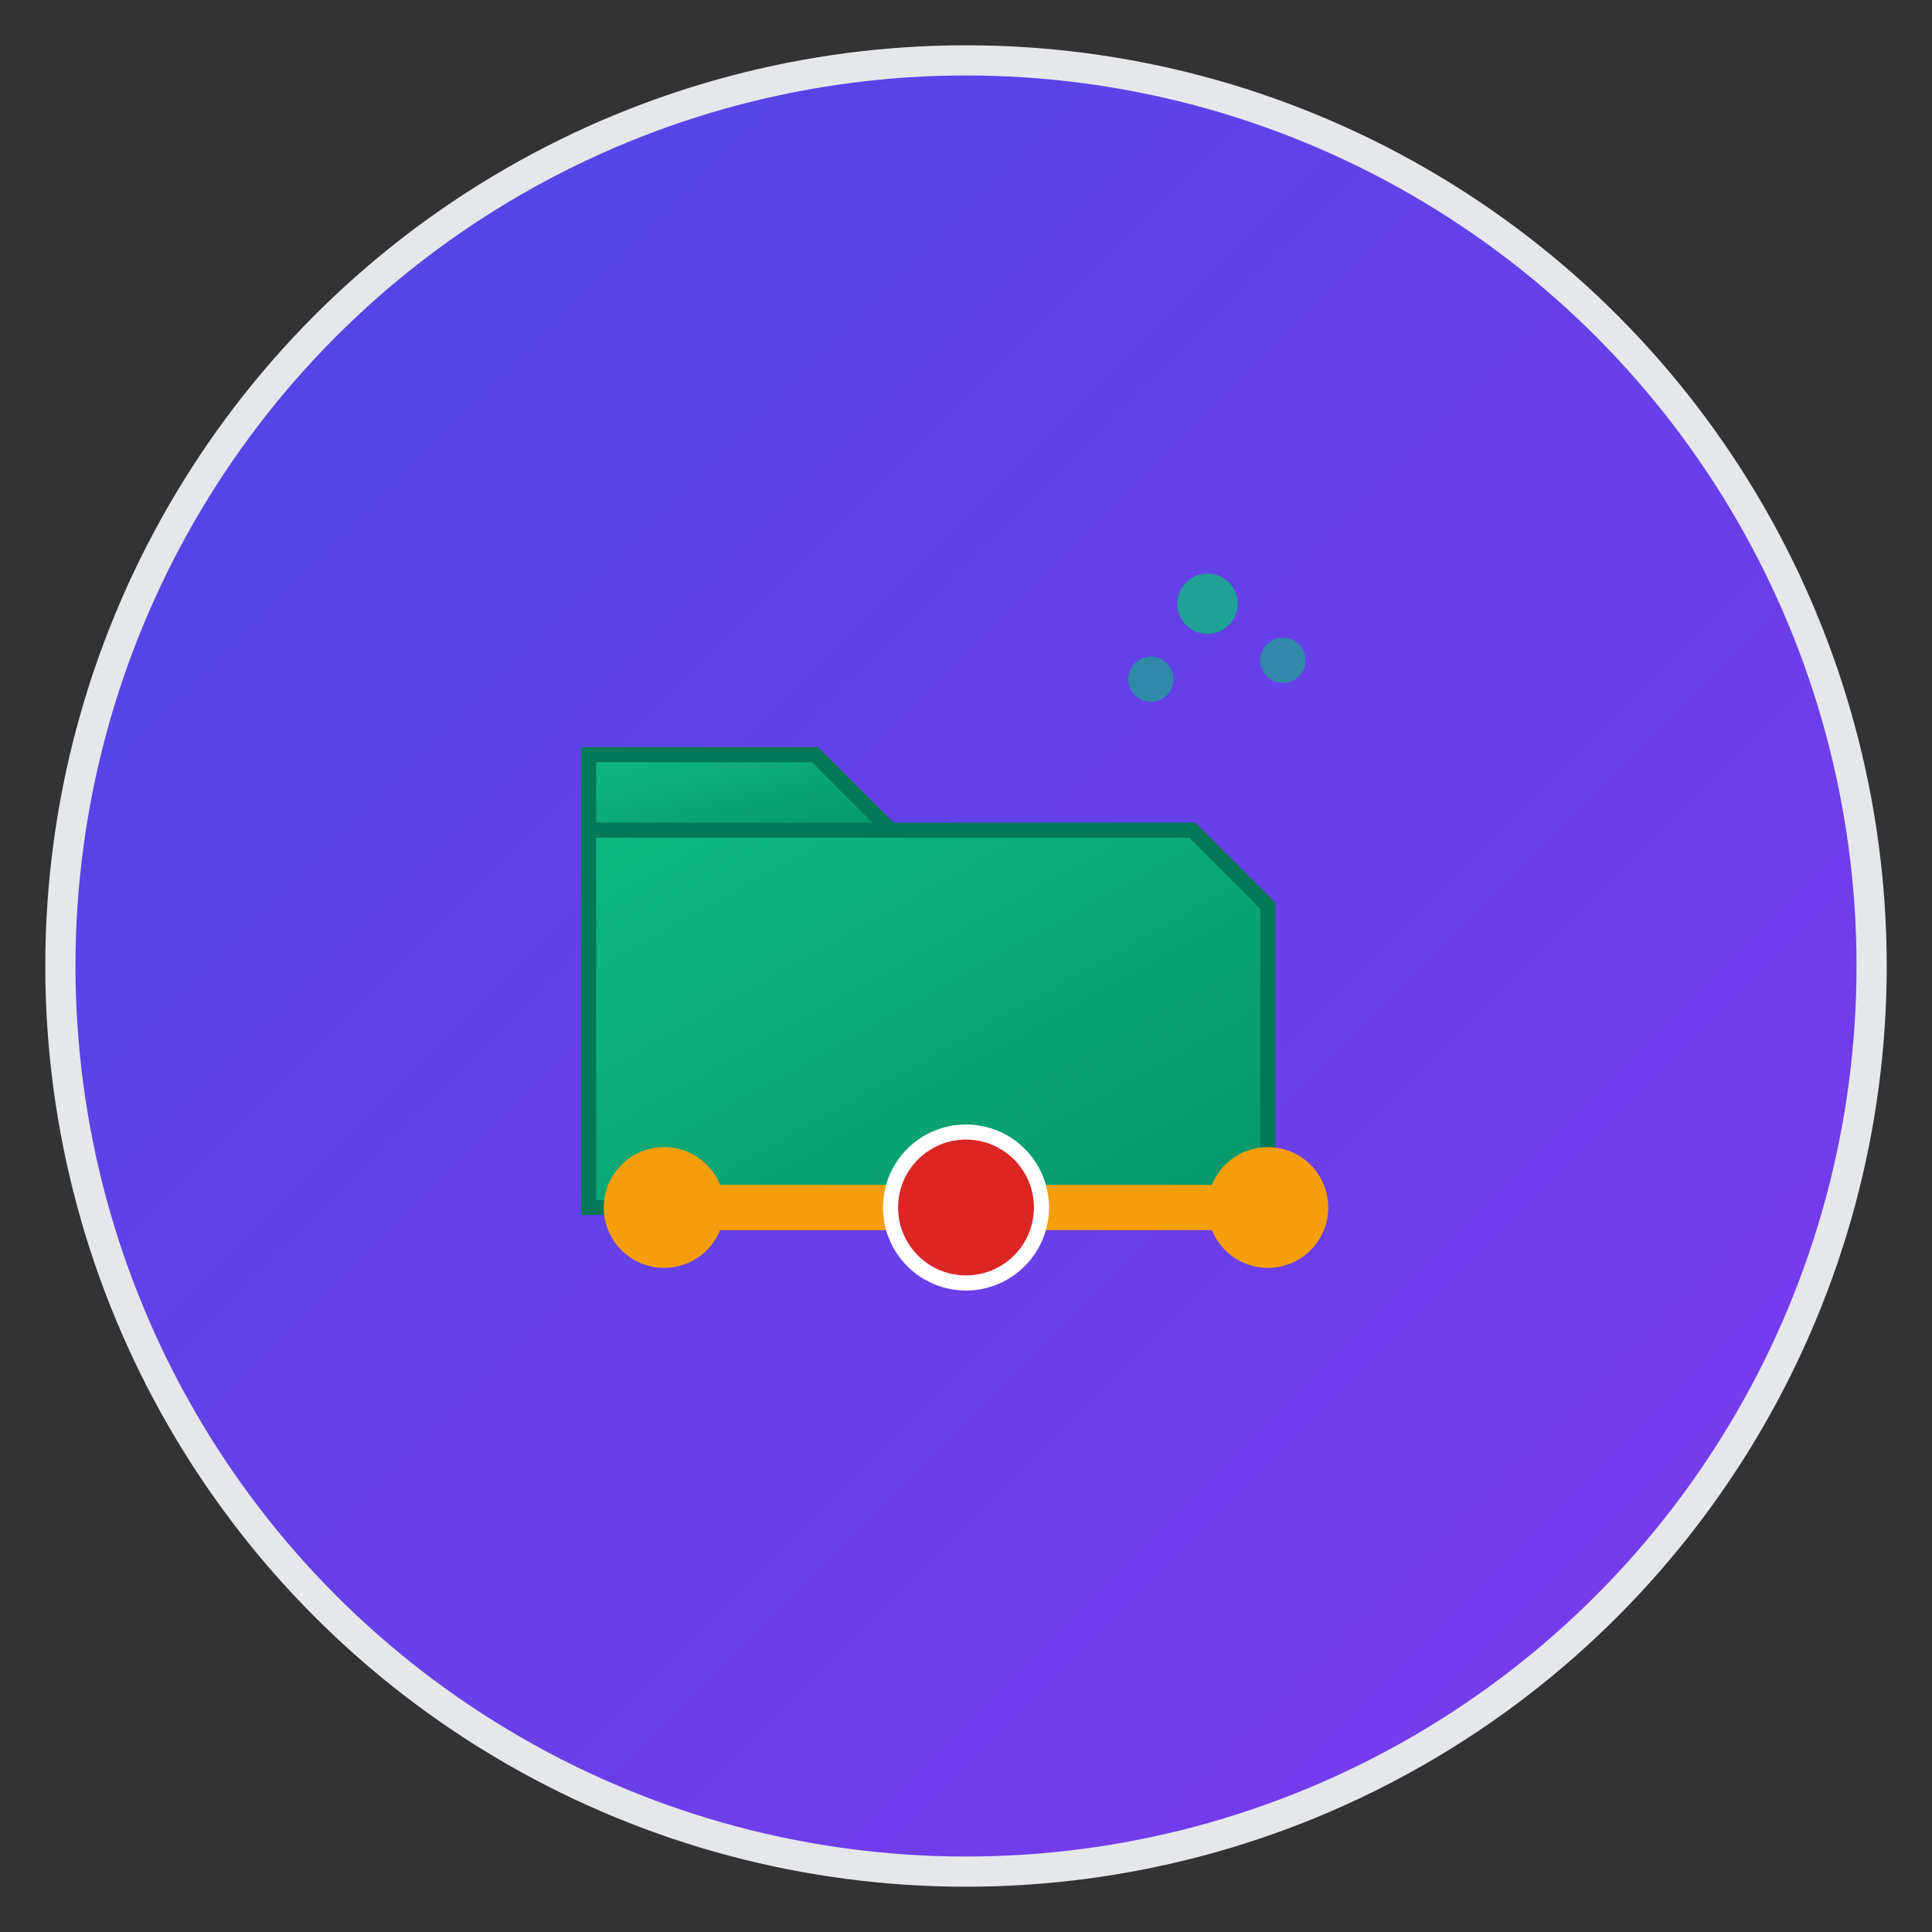 <svg width="512" height="512" viewBox="0 0 512 512" xmlns="http://www.w3.org/2000/svg">
  <rect x="0" y="0" width="512" height="512" fill="#333333" stroke="none"/>
  <defs>
    <linearGradient id="mainGradient" x1="0%" y1="0%" x2="100%" y2="100%">
      <stop offset="0%" stop-color="#4F46E5"/>
      <stop offset="100%" stop-color="#7C3AED"/>
    </linearGradient>
    <linearGradient id="networkGradient" x1="0%" y1="0%" x2="100%" y2="100%">
      <stop offset="0%" stop-color="#10B981"/>
      <stop offset="100%" stop-color="#059669"/>
    </linearGradient>
  </defs>
  
  <!-- Background circle -->
  <circle cx="256" cy="256" r="240" fill="url(#mainGradient)" stroke="#E5E7EB" stroke-width="8"/>
  
  <!-- Network/Folder icon -->
  <g transform="translate(156, 180)">
    <!-- Folder base -->
    <path d="M0 40 L160 40 L180 60 L180 140 L0 140 Z" fill="url(#networkGradient)" stroke="#047857" stroke-width="4"/>
    <!-- Folder tab -->
    <path d="M0 20 L60 20 L80 40 L0 40 Z" fill="url(#networkGradient)" stroke="#047857" stroke-width="4"/>
  </g>
  
  <!-- Connection/Mount symbol -->
  <g transform="translate(256, 320)">
    <!-- Connection line -->
    <line x1="-80" y1="0" x2="80" y2="0" stroke="#F59E0B" stroke-width="12" stroke-linecap="round"/>
    <!-- Left connector -->
    <circle cx="-80" cy="0" r="16" fill="#F59E0B"/>
    <!-- Right connector -->
    <circle cx="80" cy="0" r="16" fill="#F59E0B"/>
    <!-- Center hub -->
    <circle cx="0" cy="0" r="20" fill="#DC2626" stroke="#FFFFFF" stroke-width="4"/>
  </g>
  
  <!-- Small network indicators -->
  <g transform="translate(320, 160)">
    <circle cx="0" cy="0" r="8" fill="#10B981" opacity="0.8"/>
    <circle cx="20" cy="15" r="6" fill="#10B981" opacity="0.6"/>
    <circle cx="-15" cy="20" r="6" fill="#10B981" opacity="0.6"/>
  </g>
</svg>
